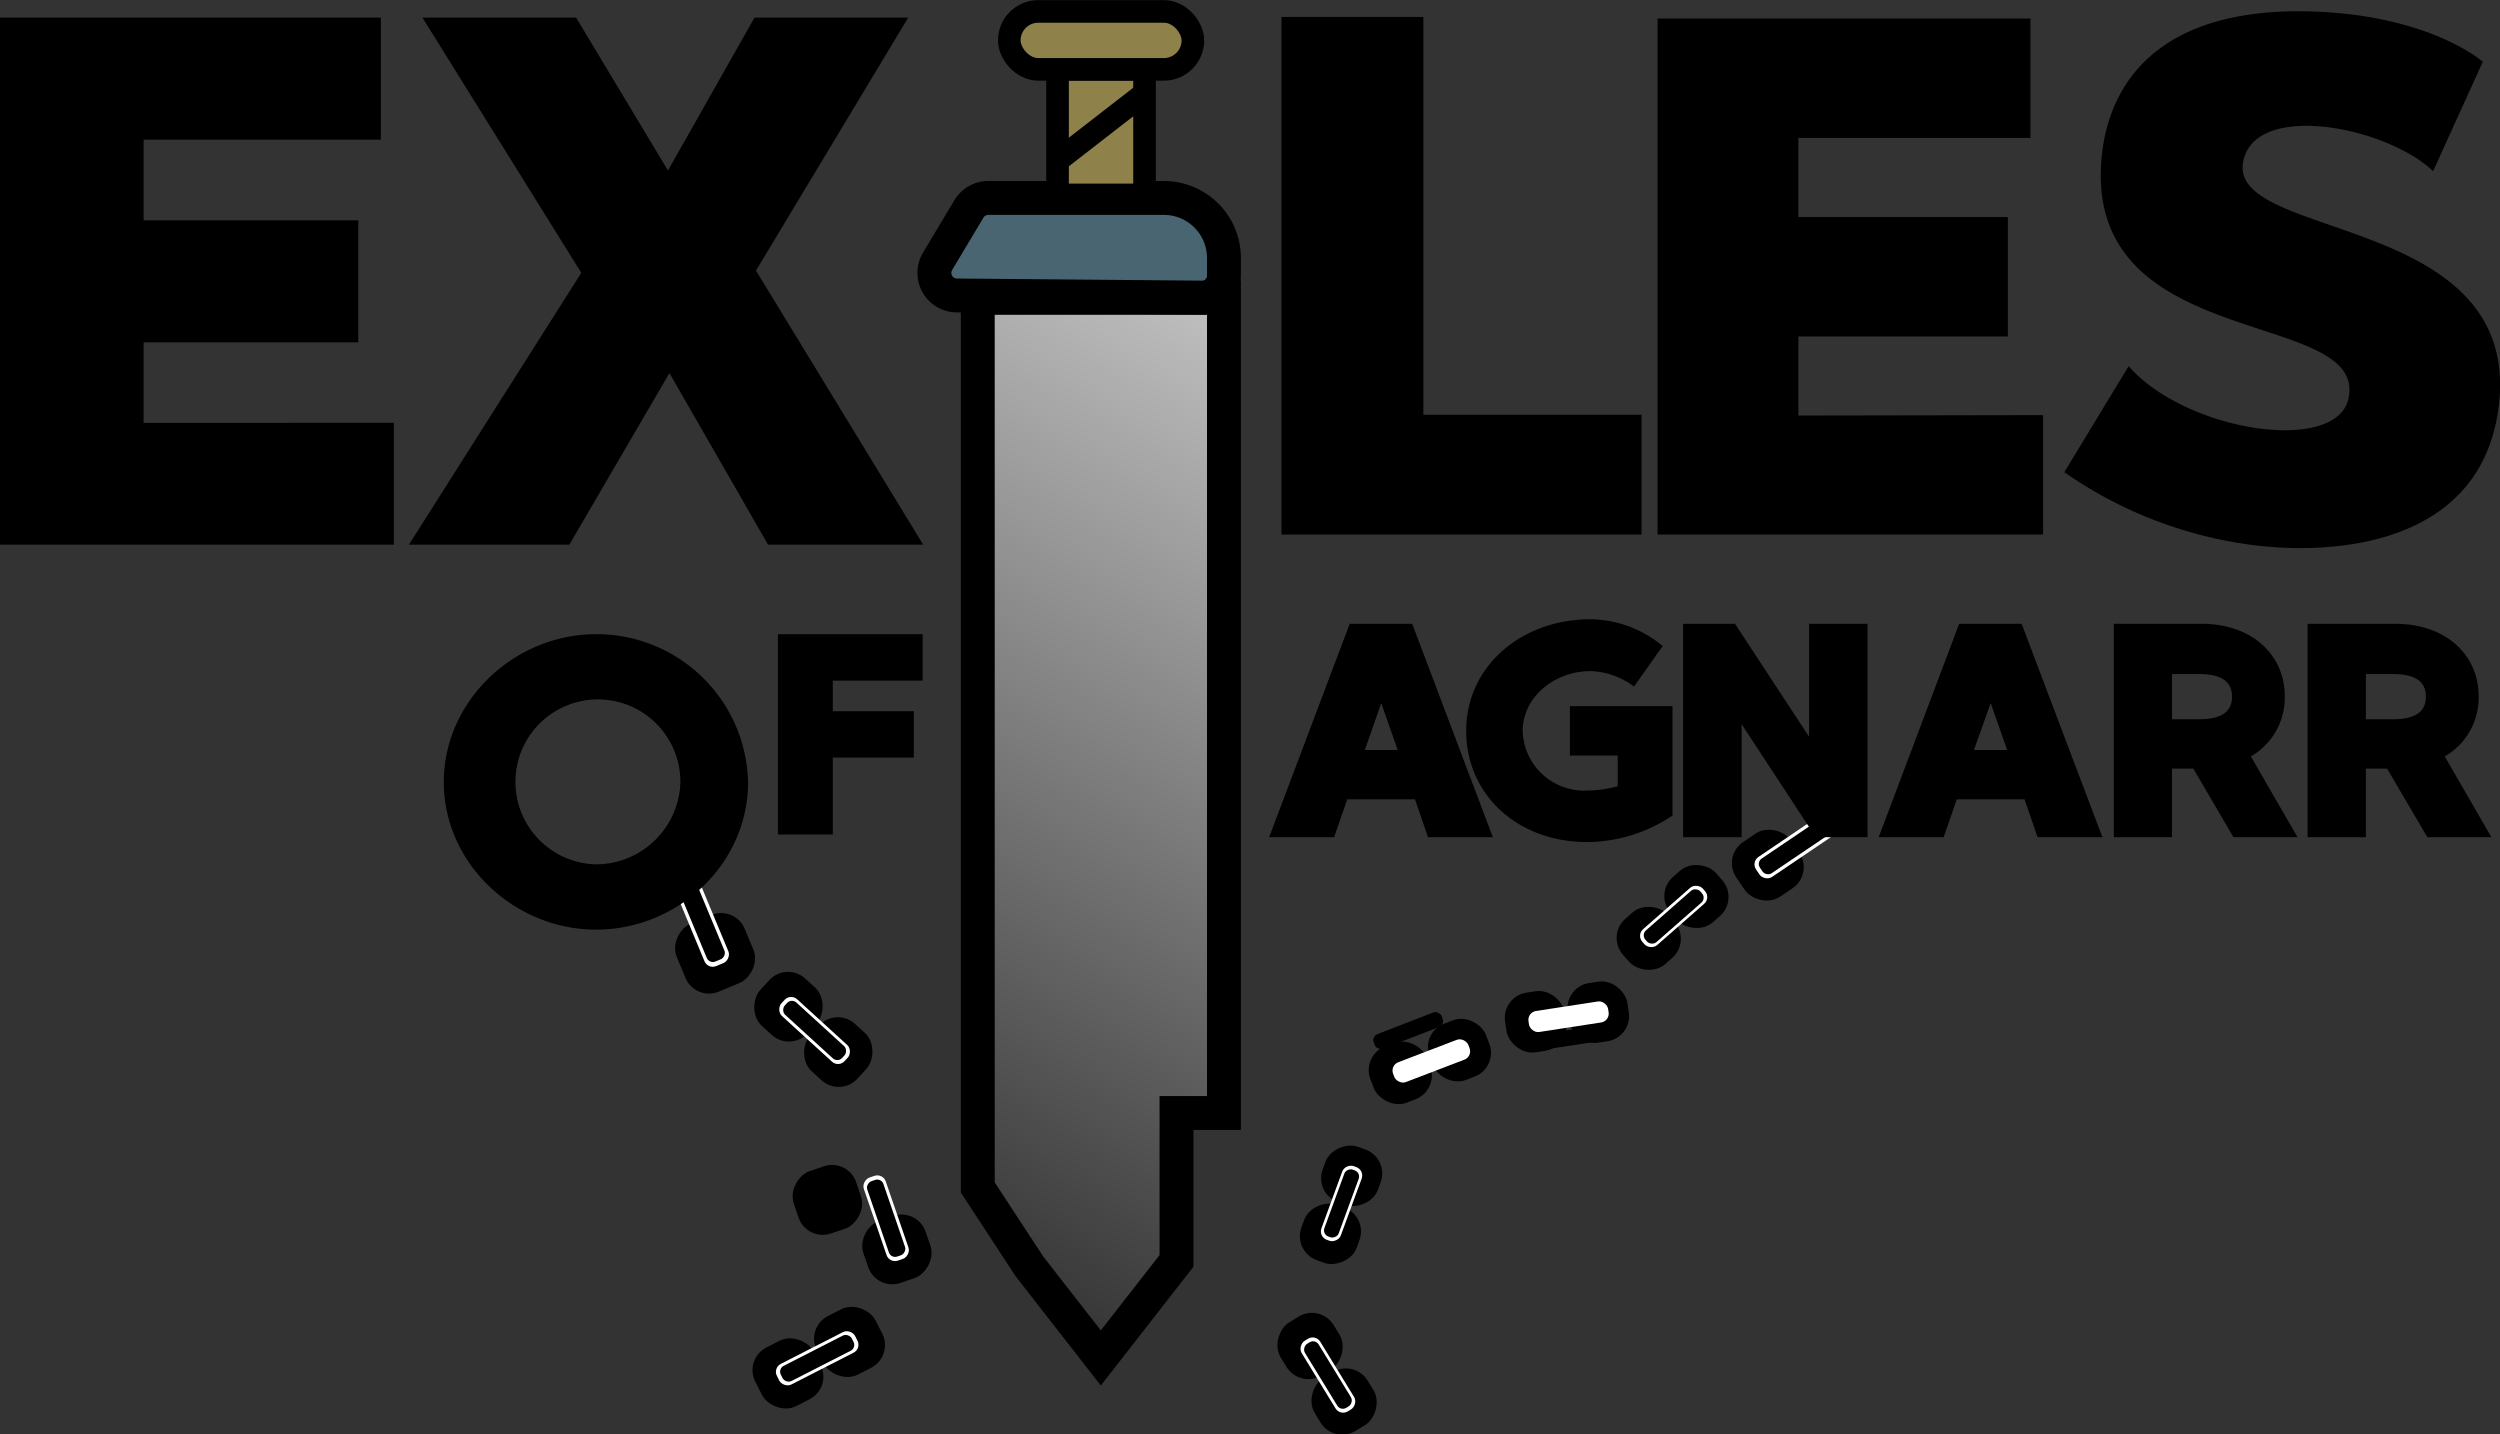 <svg id="Layer_1" data-name="Layer 1" xmlns="http://www.w3.org/2000/svg" xmlns:xlink="http://www.w3.org/1999/xlink" viewBox="0 0 221.27 126.96"><rect x="0" y="0" width="221.27" height="126.96" fill="#333333" stroke="none"/><defs><style>.cls-1{fill:#fff;}.cls-2,.cls-3,.cls-4,.cls-5,.cls-6{stroke:#000;stroke-miterlimit:10;}.cls-2,.cls-3{stroke-width:3px;}.cls-2{fill:url(#linear-gradient);}.cls-3{fill:#496572;}.cls-4{fill:#8e824a;}.cls-4,.cls-5{stroke-width:2px;}.cls-5,.cls-6{fill:none;}.cls-6{stroke-width:4px;}</style><linearGradient id="linear-gradient" x1="135.62" y1="-2.88" x2="58.12" y2="135.37" gradientUnits="userSpaceOnUse"><stop offset="0" stop-color="#fff"/><stop offset="1"/></linearGradient></defs><title>eoalogo</title><rect x="622.3" y="245.63" width="6.51" height="6.51" rx="2.25" ry="2.25" transform="translate(52.9 -588.79) rotate(67.42)"/><rect class="cls-1" x="619.97" y="244.73" width="8.67" height="2.29" rx="0.79" ry="0.79" transform="translate(49.36 -589.49) rotate(67.42)"/><rect x="620.37" y="245.03" width="7.87" height="1.69" rx="0.58" ry="0.58" transform="translate(49.36 -589.49) rotate(67.42)"/><rect x="715.83" y="238.11" width="5.84" height="5.84" rx="2.25" ry="2.25" transform="translate(-573.94 279.56) rotate(-34.07)"/><rect class="cls-1" x="717.16" y="238.3" width="8.09" height="2.14" rx="0.79" ry="0.79" transform="translate(-572.58 280.65) rotate(-34.07)"/><rect x="717.53" y="238.58" width="7.34" height="1.57" rx="0.58" ry="0.58" transform="translate(-572.58 280.65) rotate(-34.07)"/><rect x="679.34" y="265.98" width="5.21" height="5.21" rx="2.25" ry="2.25" transform="translate(-367.14 652.01) rotate(-69.88)"/><rect x="677.46" y="271.11" width="5.21" height="5.21" rx="2.25" ry="2.25" transform="translate(-373.19 653.61) rotate(-69.88)"/><rect class="cls-1" x="677.58" y="270.12" width="6.94" height="1.83" rx="0.79" ry="0.79" transform="translate(-370.03 652.77) rotate(-69.88)"/><rect x="677.9" y="270.36" width="6.3" height="1.35" rx="0.58" ry="0.58" transform="translate(-370.03 652.77) rotate(-69.88)"/><rect x="638.78" y="272.17" width="5.82" height="5.82" rx="2.25" ry="2.25" transform="translate(131.17 -585.66) rotate(71.05)"/><rect x="636.79" y="266.39" width="5.82" height="5.82" rx="2.25" ry="2.25" transform="matrix(0.32, 0.95, -0.95, 0.32, 124.36, -587.69)"/><rect class="cls-1" x="636.86" y="271.3" width="7.77" height="2.05" rx="0.79" ry="0.79" transform="translate(127.92 -586.63) rotate(71.05)"/><rect x="637.22" y="271.57" width="7.05" height="1.51" rx="0.58" ry="0.58" transform="translate(127.92 -586.63) rotate(71.05)"/><path d="M597.15,201.92v10.79H562.29V166.06H596v10.8H575V184H594v10.8H575v7.13Z" transform="translate(-562.29 -164.5)"/><path d="M630.27,212.71l-8.73-15.19-8.86,15.19h-14.2l15.26-24.06-14.06-22.59h13.6l8.13,13.53,7.66-13.53h13.6L629.2,188.45,644,212.71Z" transform="translate(-562.29 -164.5)"/><path d="M707.58,201.21v10.6H675.71V166h12.56v35.21Z" transform="translate(-562.29 -164.5)"/><path d="M743.12,201.24v10.57H709V166.14h33v10.57H721.46v7H740v10.57H721.46v7Z" transform="translate(-562.29 -164.5)"/><path d="M783.53,199.63c-1,12.8-13.84,14-21.27,13.18A37.4,37.4,0,0,1,745,206.29l5.69-9.38c5.11,5.82,18.42,7.82,19.46,2.85,1.74-8.15-24-3.82-21.79-21.85.84-6.72,5.75-13.12,19.59-12.35,8.79.52,13.12,3.62,14.09,4.4l-4.4,9.69c-4.13-3.94-15.7-6.2-16.8-.9C759.35,185.73,784.69,183.34,783.53,199.63Z" transform="translate(-562.29 -164.5)"/><path d="M636,224.74v2.71h7.17v4.1H636v6.81h-4.86V220.63h12.81v4.11Z" transform="translate(-562.29 -164.5)"/><path d="M687.53,235.25h-6l-1.16,3.35h-5.75l7.13-18.89h5.53l7.14,18.89h-5.74ZM686,230.88l-1.46-4.15-1.45,4.15Z" transform="translate(-562.29 -164.5)"/><path d="M710.32,227v9.68a13.65,13.65,0,0,1-7.55,2.35c-6.12,0-10.71-4.15-10.71-9.85s4.88-9.87,11-9.87a10.14,10.14,0,0,1,6.39,2.37l-2.54,3.59a6.68,6.68,0,0,0-3.85-1.37c-3.24,0-6,2.34-6,5.28a5.44,5.44,0,0,0,5.69,5.29,10.49,10.49,0,0,0,2.72-.38v-2.72h-4.23V227Z" transform="translate(-562.29 -164.5)"/><path d="M715.85,219.71l6.56,10v-10h5.17V238.6H723l-6.56-10v10h-5.18V219.71Z" transform="translate(-562.29 -164.5)"/><path d="M741.48,235.25h-6l-1.16,3.35h-5.75l7.12-18.89h5.53l7.15,18.89h-5.74Zm-1.54-4.37-1.46-4.15L737,230.88Z" transform="translate(-562.29 -164.5)"/><path d="M756.42,232.53h-1.89v6.07h-5.15V219.71h7.74c4.56,0,7.39,2.81,7.39,6.4a6,6,0,0,1-3,5.34l4.13,7.15h-5.67Zm-1.89-4.37h2.4c2.21,0,2.91-.84,2.91-2s-.7-2-2.91-2h-2.4Z" transform="translate(-562.29 -164.5)"/><path d="M773.57,232.53h-1.88v6.07h-5.16V219.71h7.74c4.56,0,7.4,2.81,7.4,6.4a6,6,0,0,1-3,5.34l4.13,7.15h-5.67Zm-1.88-4.37h2.4c2.21,0,2.91-.84,2.91-2s-.7-2-2.91-2h-2.4Z" transform="translate(-562.29 -164.5)"/><polygon class="cls-2" points="91.11 112.08 97.43 120.19 104.13 111.6 104.13 98.51 108.33 98.51 108.33 26.36 86.54 26.36 86.54 105.1 91.11 112.08"/><path class="cls-3" d="M668.65,190.84l-21.74-.19a2,2,0,0,1-1.65-3l2.8-4.68a2,2,0,0,1,1.68-.95h15.57a5.32,5.32,0,0,1,5.31,5.32v1.51A1.94,1.94,0,0,1,668.65,190.84Z" transform="translate(-562.29 -164.5)"/><rect class="cls-4" x="93.6" y="6.13" width="7.7" height="11.12"/><rect class="cls-4" x="651.62" y="165.5" width="16.25" height="5.13" rx="2.57" ry="2.57" transform="translate(757.2 171.64) rotate(-180)"/><line class="cls-5" x1="101.01" y1="8.48" x2="93.38" y2="14.4"/><path class="cls-6" d="M655.69,181.08" transform="translate(-562.29 -164.5)"/><path class="cls-6" d="M663.31,175.16" transform="translate(-562.29 -164.5)"/><rect x="701.09" y="251.38" width="5.34" height="5.34" rx="2.25" ry="2.25" transform="translate(-592.73 -54.58) rotate(-8.74)"/><rect x="695.55" y="252.23" width="5.34" height="5.34" rx="2.25" ry="2.25" transform="translate(-592.93 -55.41) rotate(-8.74)"/><rect class="cls-1" x="697.56" y="253.52" width="7.13" height="1.88" rx="0.79" ry="0.79" transform="translate(-592.82 -54.98) rotate(-8.74)"/><rect x="697.89" y="253.77" width="6.47" height="1.39" rx="0.58" ry="0.58" transform="matrix(0.99, -0.15, 0.15, 0.99, -592.82, -54.98)"/><rect x="688.8" y="254.78" width="5.34" height="5.34" rx="2.25" ry="2.25" transform="translate(-608.64 99.75) rotate(-20.95)"/><rect x="683.56" y="256.79" width="5.34" height="5.34" rx="2.25" ry="2.25" transform="translate(-609.7 98.01) rotate(-20.95)"/><rect class="cls-1" x="685.41" y="257.47" width="7.13" height="1.88" rx="0.79" ry="0.79" transform="translate(-609.14 98.92) rotate(-20.95)"/><rect x="685.74" y="257.72" width="6.47" height="1.39" rx="0.58" ry="0.58" transform="matrix(0.93, -0.36, 0.36, 0.93, -609.14, 98.92)"/><rect x="678.55" y="285.8" width="5.49" height="5.49" rx="2.25" ry="2.25" transform="translate(9.65 -607.71) rotate(58.55)"/><rect x="675.54" y="280.89" width="5.49" height="5.49" rx="2.25" ry="2.25" transform="translate(4.02 -607.5) rotate(58.55)"/><rect class="cls-1" x="676.2" y="285.24" width="7.32" height="1.93" rx="0.79" ry="0.79" transform="translate(6.97 -607.61) rotate(58.55)"/><rect x="676.54" y="285.49" width="6.64" height="1.42" rx="0.58" ry="0.58" transform="translate(6.97 -607.61) rotate(58.55)"/><rect x="633.6" y="254.8" width="5.68" height="5.68" rx="2.25" ry="2.25" transform="translate(-222.17 -526.24) rotate(42.39)"/><rect x="629.2" y="250.78" width="5.68" height="5.68" rx="2.25" ry="2.25" transform="translate(-226.04 -524.32) rotate(42.39)"/><rect class="cls-1" x="630.56" y="254.73" width="7.58" height="2" rx="0.79" ry="0.79" transform="translate(-224.01 -525.33) rotate(42.39)"/><rect x="630.91" y="254.99" width="6.88" height="1.47" rx="0.58" ry="0.58" transform="translate(-224.01 -525.33) rotate(42.39)"/><path d="M615.05,220.63c-7.22,0-13.48,5.87-13.48,13.09s6.26,13.06,13.48,13.06S628.5,241,628.5,233.72A13.41,13.41,0,0,0,615.05,220.63ZM615,241a7.3,7.3,0,1,1,7.51-7.28A7.48,7.48,0,0,1,615,241Z" transform="translate(-562.29 -164.5)"/><rect x="629.13" y="283.17" width="5.82" height="5.82" rx="2.25" ry="2.25" transform="translate(762.73 88.67) rotate(152.93)"/><rect x="634.57" y="280.39" width="5.82" height="5.82" rx="2.25" ry="2.25" transform="translate(771.76 80.93) rotate(152.93)"/><rect class="cls-1" x="630.75" y="283.74" width="7.77" height="2.05" rx="0.79" ry="0.79" transform="translate(767.03 84.98) rotate(152.93)"/><rect x="631.11" y="284.01" width="7.05" height="1.51" rx="0.58" ry="0.58" transform="translate(767.03 84.98) rotate(152.93)"/><rect x="709.76" y="241.17" width="5.34" height="5.34" rx="2.25" ry="2.25" transform="translate(-546.16 366) rotate(-41.27)"/><rect x="705.54" y="244.87" width="5.34" height="5.34" rx="2.25" ry="2.25" transform="translate(-549.65 364.14) rotate(-41.27)"/><rect class="cls-1" x="706.86" y="244.66" width="7.13" height="1.88" rx="0.79" ry="0.79" transform="translate(-547.83 365.12) rotate(-41.27)"/><rect x="707.19" y="244.91" width="6.47" height="1.39" rx="0.58" ry="0.58" transform="translate(-547.83 365.12) rotate(-41.27)"/></svg>